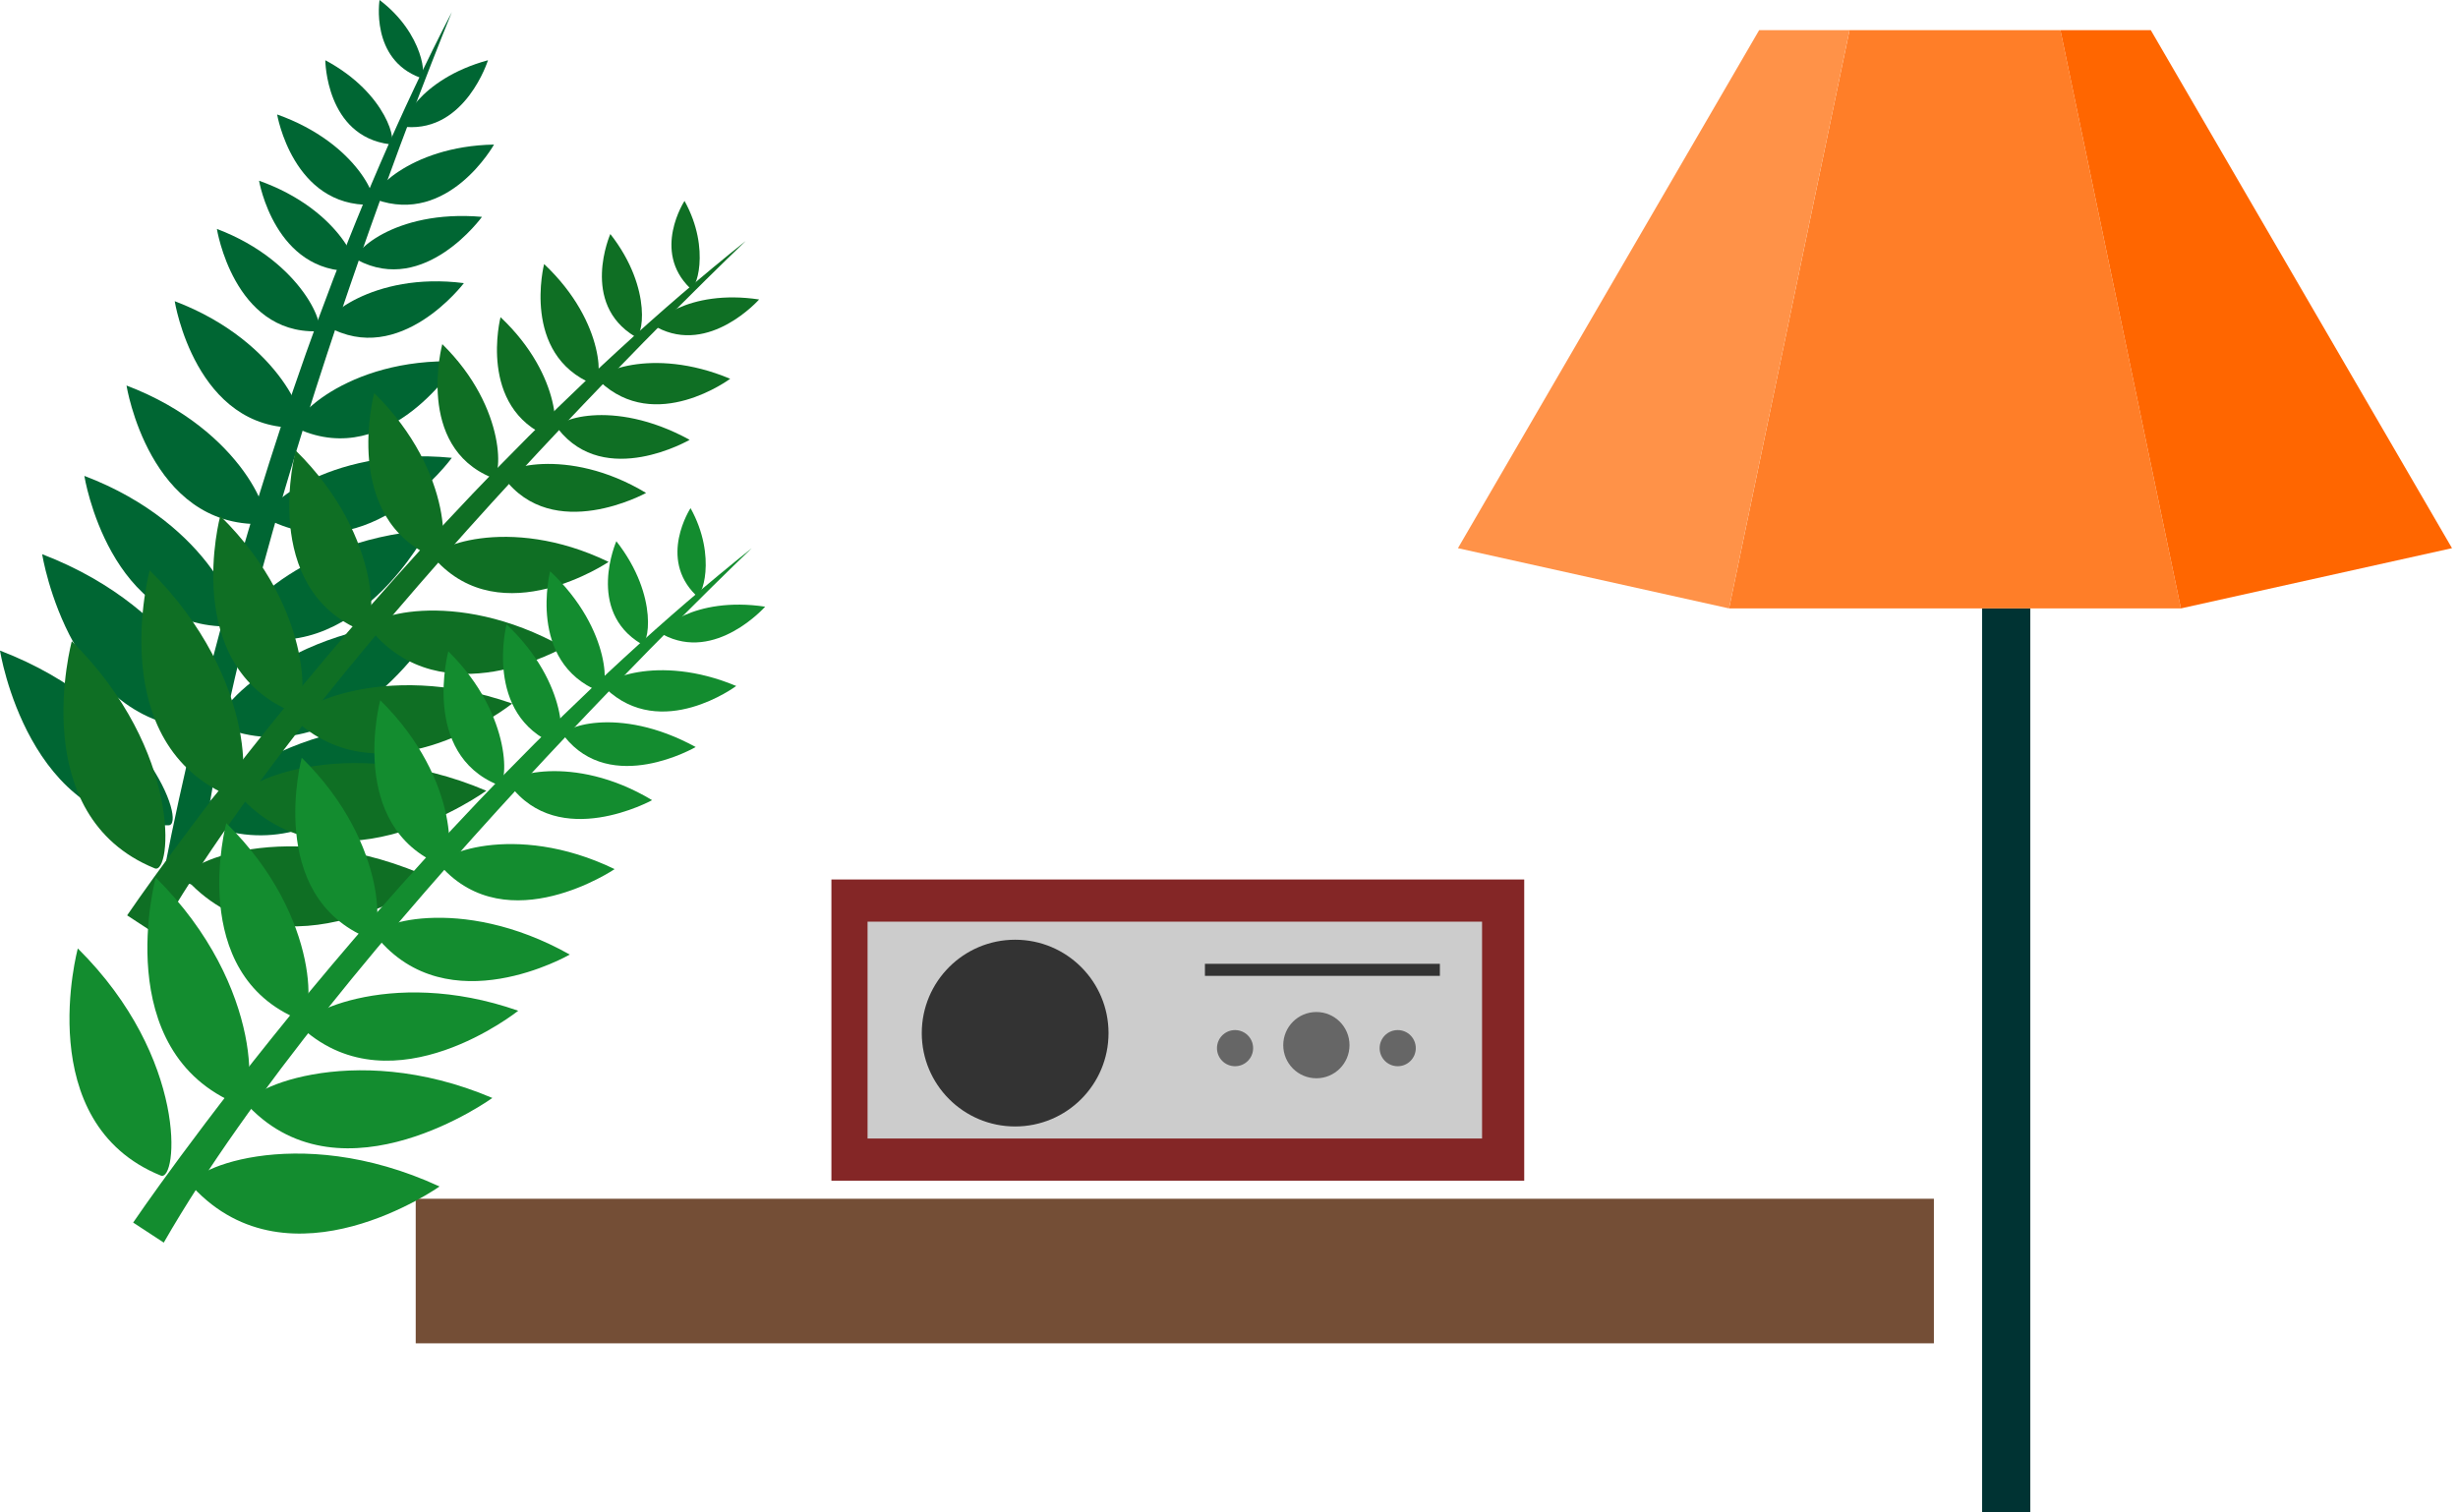 <?xml version="1.0" encoding="UTF-8" standalone="no"?><!DOCTYPE svg PUBLIC "-//W3C//DTD SVG 1.1//EN" "http://www.w3.org/Graphics/SVG/1.1/DTD/svg11.dtd"><svg width="100%" height="100%" viewBox="0 0 408 251" version="1.1" xmlns="http://www.w3.org/2000/svg" xmlns:xlink="http://www.w3.org/1999/xlink" xml:space="preserve" xmlns:serif="http://www.serif.com/" style="fill-rule:evenodd;clip-rule:evenodd;stroke-linejoin:round;stroke-miterlimit:1.414;"><g><rect x="329.004" y="101" width="8" height="150" style="fill:#033;"/><path d="M307.004,5l35,0l20,96l-75,0l20,-96Z" style="fill:#ff7e28;fill-rule:nonzero;"/><path d="M292.004,5l15,0l-20,96l-45,-10l50,-86Z" style="fill:#ff9248;fill-rule:nonzero;"/><path d="M357.004,5l-15,0l20,96l45,-10l-50,-86Z" style="fill:#f60;fill-rule:nonzero;"/></g><rect x="69.004" y="199" width="252" height="24" style="fill:#744e36;"/><g><g><rect x="138.004" y="146" width="115" height="50" style="fill:#842626;"/><rect x="144.004" y="153" width="102" height="36" style="fill:#ccc;"/><path id="Ellipse22" d="M153.004,171.5c0,-8.561 6.939,-15.5 15.5,-15.5c8.56,0 15.5,6.939 15.5,15.5c0,8.561 -6.94,15.5 -15.5,15.5c-8.561,0 -15.5,-6.939 -15.5,-15.5Z" style="fill:#333;fill-rule:nonzero;"/><rect x="200.004" y="160" width="39" height="2" style="fill:#333;"/><path id="Ellipse23" d="M229.004,174c0,-1.657 1.343,-3 3,-3c1.657,0 3,1.343 3,3c0,1.657 -1.343,3 -3,3c-1.657,0 -3,-1.343 -3,-3Z" style="fill:#666;fill-rule:nonzero;"/><path id="Ellipse24" d="M202.004,174c0,-1.657 1.343,-3 3,-3c1.657,0 3,1.343 3,3c0,1.657 -1.343,3 -3,3c-1.657,0 -3,-1.343 -3,-3Z" style="fill:#666;fill-rule:nonzero;"/><path id="Ellipse25" d="M213.004,173.5c0,-3.038 2.462,-5.5 5.5,-5.5c3.037,0 5.5,2.462 5.5,5.5c0,3.038 -2.463,5.5 -5.5,5.5c-3.038,0 -5.5,-2.462 -5.5,-5.5Z" style="fill:#666;fill-rule:nonzero;"/></g></g><g><g><g><path d="M75,2c0,0 -36.333,88.333 -42,145l-6,-1c0,0 13.667,-77.667 48,-144Z" style="fill:#063;fill-rule:nonzero;"/><path d="M28,137c2.999,-0.086 -3.667,-19.667 -28,-29c0,0 4.667,29.667 28,29Z" style="fill:#063;fill-rule:nonzero;"/><path d="M33.61,136.595c-2.821,-1.218 10.784,-17.064 37.39,-16.595c0,0 -15.445,26.068 -37.39,16.595Z" style="fill:#063;fill-rule:nonzero;"/><path d="M35,121c2.999,-0.086 -3.667,-19.667 -28,-29c0,0 4.667,29.667 28,29Z" style="fill:#063;fill-rule:nonzero;"/><path d="M36.588,120.578c-2.716,-1.125 10.653,-17.258 36.412,-17.578c0,0 -15.279,26.335 -36.412,17.578Z" style="fill:#063;fill-rule:nonzero;"/><path d="M38.415,103.991c2.615,-0.074 -3.197,-16.948 -24.415,-24.991c0,0 4.069,25.565 24.415,24.99Z" style="fill:#063;fill-rule:nonzero;"/><path d="M39.564,105.155c-2.486,-0.804 8.493,-15.375 31.436,-17.155c0,0 -12.087,23.403 -31.436,17.155Z" style="fill:#063;fill-rule:nonzero;"/><path d="M43.462,86.991c2.406,-0.068 -2.941,-15.592 -22.462,-22.991c0,0 3.744,23.52 22.462,22.991Z" style="fill:#063;fill-rule:nonzero;"/><path d="M44.495,86.226c-2.167,-1.105 9.465,-12.279 30.505,-10.226c0,0 -13.644,18.824 -30.505,10.226Z" style="fill:#063;fill-rule:nonzero;"/><path d="M49.509,70.992c2.196,-0.062 -2.686,-14.236 -20.509,-20.992c0,0 3.418,21.474 20.509,20.992Z" style="fill:#063;fill-rule:nonzero;"/><path d="M49.447,71.18c-1.963,-0.893 7.853,-11.857 26.553,-11.18c0,0 -11.273,18.127 -26.553,11.18Z" style="fill:#063;fill-rule:nonzero;"/><path d="M52.602,54.993c1.778,-0.05 -2.174,-11.524 -16.602,-16.993c0,0 2.767,17.384 16.602,16.993Z" style="fill:#063;fill-rule:nonzero;"/><path d="M54.354,54.181c-1.545,-0.881 7.341,-9.145 22.646,-7.181c0,0 -10.622,14.037 -22.646,7.181Z" style="fill:#063;fill-rule:nonzero;"/><path d="M58.626,44.994c1.673,-0.044 -2.046,-10.168 -15.626,-14.994c0,0 2.604,15.339 15.626,14.994Z" style="fill:#063;fill-rule:nonzero;"/><path d="M59.321,43.154c-1.406,-0.75 5.841,-8.444 20.679,-7.154c0,0 -9.477,13.133 -20.679,7.154Z" style="fill:#063;fill-rule:nonzero;"/><path d="M61.626,33.994c1.673,-0.044 -2.046,-10.168 -15.626,-14.994c0,0 2.604,15.339 15.626,14.994Z" style="fill:#063;fill-rule:nonzero;"/><path d="M62.353,33.112c-1.554,-0.565 5.308,-8.852 19.647,-9.112c0,0 -7.554,13.502 -19.647,9.112Z" style="fill:#063;fill-rule:nonzero;"/><path d="M64.697,23.949c1.365,0.173 -0.307,-8.391 -10.697,-13.949c0,0 0.071,12.597 10.697,13.949Z" style="fill:#063;fill-rule:nonzero;"/><path d="M67.388,21.075c-1.328,-0.103 2.051,-7.93 13.612,-11.075c0,0 -3.71,11.845 -13.612,11.075Z" style="fill:#063;fill-rule:nonzero;"/><path d="M69.744,12.893c1.168,0.433 0.672,-7.283 -6.744,-12.893c0,0 -1.569,9.813 6.744,12.893Z" style="fill:#063;fill-rule:nonzero;"/></g></g><g><g><path d="M123.781,40.006c0,0 -69.286,65.9 -97.598,115.274l-5.08,-3.326c0,0 44.201,-65.298 102.678,-111.948Z" style="fill:#0f6f24;fill-rule:nonzero;"/><path d="M25.691,144.153c2.778,1.128 4.674,-19.403 -13.773,-37.704c0,0 -7.84,28.921 13.773,37.704Z" style="fill:#0f6f24;fill-rule:nonzero;"/><path d="M30.988,146.041c-2.083,-2.245 16.828,-11.215 40.971,-0.08c0,0 -24.766,17.547 -40.971,0.08Z" style="fill:#0f6f24;fill-rule:nonzero;"/><path d="M38.624,132.385c2.778,1.128 4.674,-19.403 -13.773,-37.704c0,0 -7.84,28.921 13.773,37.704Z" style="fill:#0f6f24;fill-rule:nonzero;"/><path d="M40.249,132.639c-2.025,-2.119 16.788,-11.445 40.478,-1.37c0,0 -24.723,17.858 -40.478,1.37Z" style="fill:#0f6f24;fill-rule:nonzero;"/><path d="M48.691,118.254c2.422,0.985 3.993,-16.736 -12.131,-32.606c0,0 -6.713,24.941 12.131,32.606Z" style="fill:#0f6f24;fill-rule:nonzero;"/><path d="M49.267,119.777c-1.947,-1.732 14.042,-10.597 35.754,-2.986c0,0 -20.608,16.469 -35.754,2.986Z" style="fill:#0f6f24;fill-rule:nonzero;"/><path d="M60.245,104.789c2.228,0.906 3.674,-15.397 -11.16,-29.998c0,0 -6.176,22.947 11.16,29.998Z" style="fill:#0f6f24;fill-rule:nonzero;"/><path d="M61.502,104.507c-1.531,-1.879 13.669,-7.384 32.075,2.955c0,0 -20.163,11.668 -32.075,-2.955Z" style="fill:#0f6f24;fill-rule:nonzero;"/><path d="M72.306,92.638c2.034,0.828 3.354,-14.058 -10.19,-27.389c0,0 -5.639,20.951 10.19,27.389Z" style="fill:#0f6f24;fill-rule:nonzero;"/><path d="M72.173,92.785c-1.431,-1.605 12.023,-7.648 28.849,0.494c0,0 -17.71,11.988 -28.849,-0.494Z" style="fill:#0f6f24;fill-rule:nonzero;"/><path d="M81.666,79.299c1.646,0.67 2.715,-11.38 -8.249,-22.172c0,0 -4.565,16.961 8.249,22.172Z" style="fill:#0f6f24;fill-rule:nonzero;"/><path d="M83.599,79.264c-1.054,-1.425 10.448,-5.382 23.644,2.567c0,0 -15.445,8.521 -23.644,-2.567Z" style="fill:#0f6f24;fill-rule:nonzero;"/><path d="M91.256,72.608c1.549,0.634 2.279,-10.092 -8.172,-19.956c0,0 -3.879,15.03 8.172,19.956Z" style="fill:#0f6f24;fill-rule:nonzero;"/><path d="M92.643,71.211c-0.98,-1.25 8.789,-5.347 21.834,1.8c0,0 -14.029,8.158 -21.834,-1.8Z" style="fill:#0f6f24;fill-rule:nonzero;"/><path d="M98.49,63.789c1.549,0.633 2.279,-10.093 -8.172,-19.957c0,0 -3.879,15.03 8.172,19.957Z" style="fill:#0f6f24;fill-rule:nonzero;"/><path d="M99.515,63.277c-1.191,-1.14 8.468,-5.933 21.689,-0.399c0,0 -12.421,9.268 -21.689,0.399Z" style="fill:#0f6f24;fill-rule:nonzero;"/><path d="M105.399,55.867c1.178,0.708 3.144,-7.772 -4.09,-17.02c0,0 -5.077,11.512 4.09,17.02Z" style="fill:#0f6f24;fill-rule:nonzero;"/><path d="M109.034,54.331c-1.173,-0.629 5.112,-6.404 16.97,-4.618c0,0 -8.228,9.305 -16.971,4.618Z" style="fill:#0f6f24;fill-rule:nonzero;"/><path d="M114.528,47.821c0.891,0.864 3.587,-6.369 -0.906,-14.467c0,0 -5.441,8.313 0.906,14.467Z" style="fill:#0f6f24;fill-rule:nonzero;"/></g></g><g><g><path d="M124.781,91.006c0,0 -69.286,65.9 -97.598,115.274l-5.08,-3.326c0,0 44.201,-65.298 102.678,-111.948Z" style="fill:#138c2f;fill-rule:nonzero;"/><path d="M26.691,195.153c2.778,1.128 4.674,-19.403 -13.773,-37.704c0,0 -7.84,28.921 13.773,37.704Z" style="fill:#138c2f;fill-rule:nonzero;"/><path d="M31.988,197.041c-2.083,-2.245 16.828,-11.215 40.971,-0.08c0,0 -24.766,17.547 -40.971,0.08Z" style="fill:#138c2f;fill-rule:nonzero;"/><path d="M39.624,183.385c2.778,1.128 4.674,-19.403 -13.773,-37.704c0,0 -7.84,28.921 13.773,37.704Z" style="fill:#138c2f;fill-rule:nonzero;"/><path d="M41.249,183.639c-2.025,-2.119 16.788,-11.445 40.478,-1.37c0,0 -24.723,17.858 -40.478,1.37Z" style="fill:#138c2f;fill-rule:nonzero;"/><path d="M49.691,169.254c2.422,0.985 3.993,-16.736 -12.131,-32.606c0,0 -6.713,24.942 12.131,32.606Z" style="fill:#138c2f;fill-rule:nonzero;"/><path d="M50.267,170.778c-1.947,-1.733 14.042,-10.598 35.754,-2.987c0,0 -20.608,16.469 -35.754,2.987Z" style="fill:#138c2f;fill-rule:nonzero;"/><path d="M61.245,155.789c2.228,0.906 3.674,-15.397 -11.16,-29.998c0,0 -6.176,22.947 11.16,29.998Z" style="fill:#138c2f;fill-rule:nonzero;"/><path d="M62.502,155.507c-1.531,-1.879 13.669,-7.384 32.075,2.955c0,0 -20.163,11.668 -32.075,-2.955Z" style="fill:#138c2f;fill-rule:nonzero;"/><path d="M73.306,143.638c2.034,0.828 3.354,-14.058 -10.19,-27.389c0,0 -5.639,20.951 10.19,27.389Z" style="fill:#138c2f;fill-rule:nonzero;"/><path d="M73.173,143.785c-1.431,-1.604 12.023,-7.648 28.849,0.494c0,0 -17.71,11.987 -28.849,-0.494Z" style="fill:#138c2f;fill-rule:nonzero;"/><path d="M82.666,130.299c1.646,0.67 2.715,-11.38 -8.249,-22.172c0,0 -4.565,16.961 8.249,22.172Z" style="fill:#138c2f;fill-rule:nonzero;"/><path d="M84.599,130.264c-1.054,-1.425 10.448,-5.382 23.644,2.567c0,0 -15.445,8.521 -23.644,-2.567Z" style="fill:#138c2f;fill-rule:nonzero;"/><path d="M92.256,123.608c1.549,0.634 2.279,-10.092 -8.172,-19.956c0,0 -3.879,15.03 8.172,19.956Z" style="fill:#138c2f;fill-rule:nonzero;"/><path d="M93.643,122.211c-0.98,-1.25 8.789,-5.347 21.834,1.8c0,0 -14.029,8.158 -21.834,-1.8Z" style="fill:#138c2f;fill-rule:nonzero;"/><path d="M99.49,114.789c1.549,0.633 2.279,-10.093 -8.172,-19.957c0,0 -3.879,15.03 8.172,19.957Z" style="fill:#138c2f;fill-rule:nonzero;"/><path d="M100.515,114.277c-1.191,-1.14 8.468,-5.933 21.689,-0.399c0,0 -12.421,9.268 -21.689,0.399Z" style="fill:#138c2f;fill-rule:nonzero;"/><path d="M106.399,106.867c1.178,0.708 3.144,-7.772 -4.09,-17.02c0,0 -5.077,11.512 4.09,17.02Z" style="fill:#138c2f;fill-rule:nonzero;"/><path d="M110.034,105.331c-1.173,-0.629 5.112,-6.404 16.97,-4.618c0,0 -8.228,9.305 -16.971,4.618Z" style="fill:#138c2f;fill-rule:nonzero;"/><path d="M115.528,98.821c0.891,0.864 3.587,-6.369 -0.906,-14.467c0,0 -5.441,8.313 0.906,14.467Z" style="fill:#138c2f;fill-rule:nonzero;"/></g></g></g></svg>